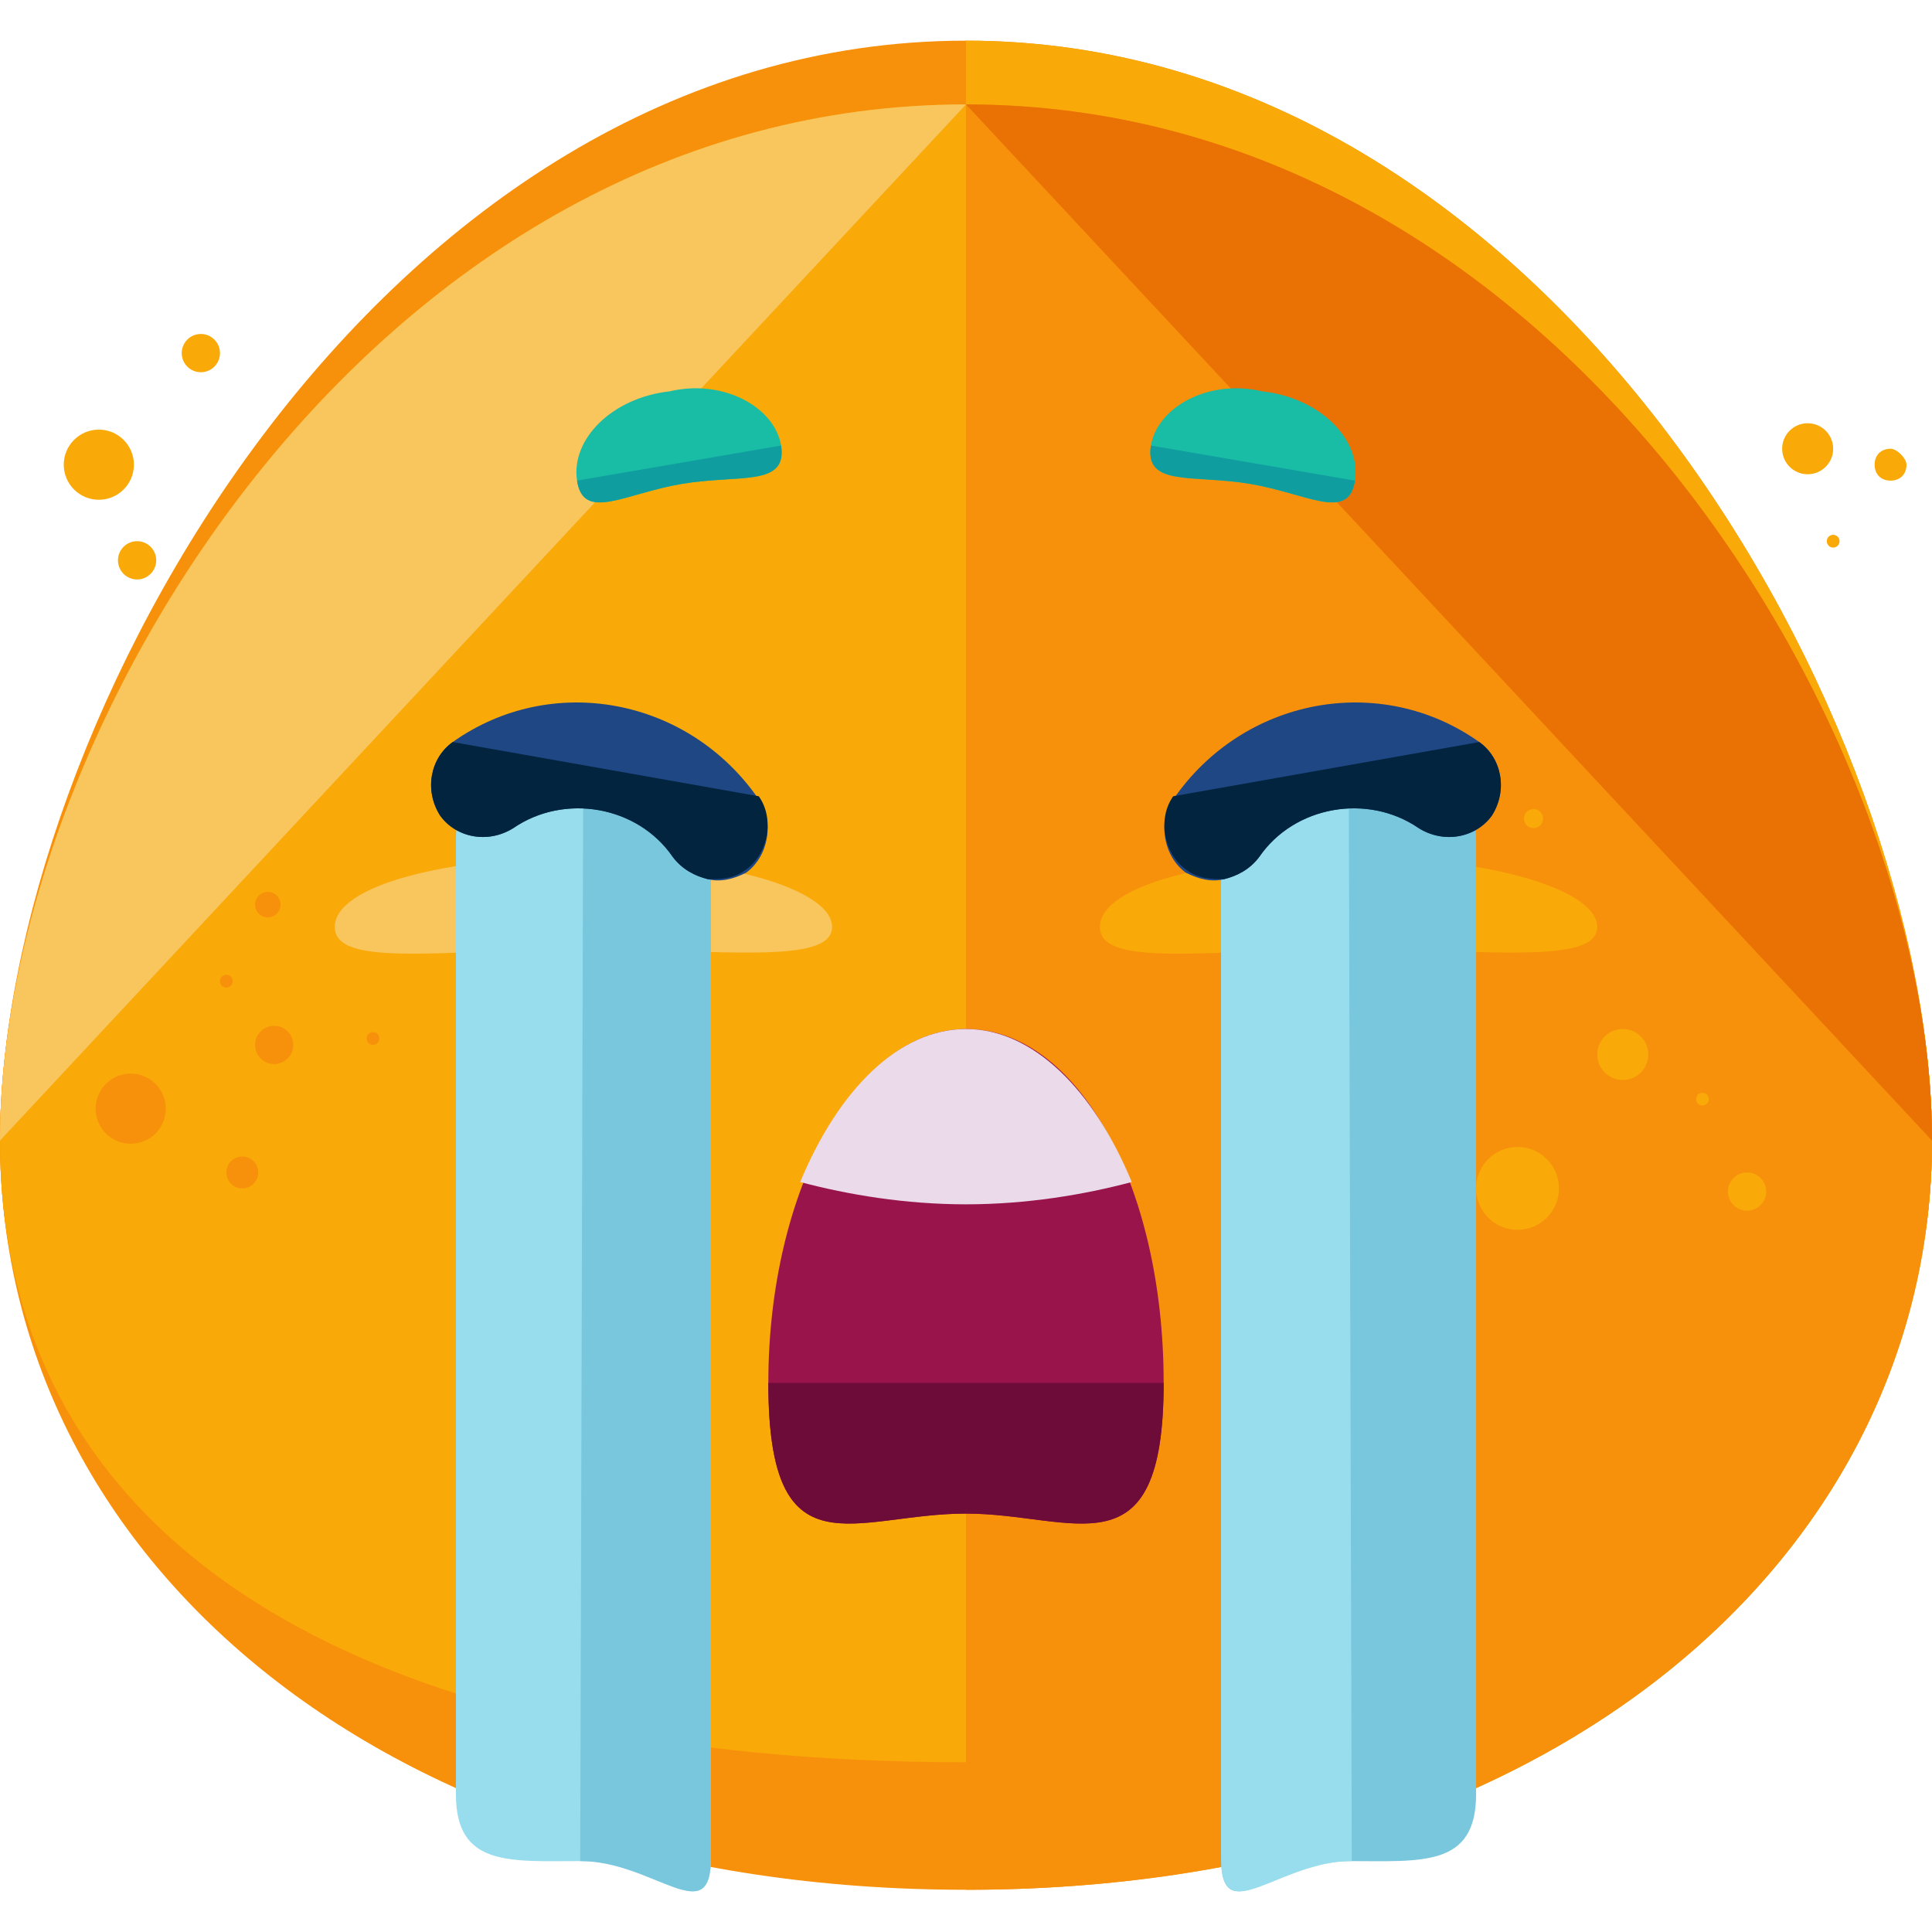 <svg width="84" height="84" viewBox="0 0 84 84" fill="none" xmlns="http://www.w3.org/2000/svg">
<g clip-path="url(#clip0)">
<path d="M84 49.59C84 67.61 67.505 82.164 42 82.164C16.495 82.164 0 67.61 0 49.59C0 31.57 16.495 4.54 42 4.54C67.505 4.54 84 31.57 84 49.59Z" fill="#F7910B"/>
<path d="M84 49.59C84 67.61 67.505 76.62 42 76.62C16.495 76.62 0 67.61 0 49.59C0 31.57 16.495 1.768 42 1.768C67.505 1.768 84 31.57 84 49.59Z" fill="#F7910B"/>
<path d="M42 1.768C67.505 1.768 84 31.57 84 49.59C84 67.61 67.505 76.62 42 76.62" fill="#F9A908"/>
<path d="M84 49.59C84 67.61 67.505 76.62 42 76.62C16.495 76.62 0 67.61 0 49.59C0 31.57 16.495 4.54 42 4.54C67.505 4.54 84 31.57 84 49.59Z" fill="#F9A908"/>
<path d="M0 49.59C0 31.57 16.495 4.54 42 4.54Z" fill="#F9C55D"/>
<path d="M42 4.54C67.505 4.54 84 31.57 84 49.59C84 67.61 67.505 82.164 42 82.164" fill="#F7910B"/>
<path d="M42 4.54C67.505 4.54 84 31.57 84 49.59Z" fill="#EA7103"/>
<path d="M33.961 19.372C34.238 21.174 32.158 20.62 29.663 21.035C27.168 21.451 25.366 22.699 25.089 20.897C24.812 19.095 26.614 17.293 29.109 17.016C31.465 16.461 33.683 17.709 33.961 19.372Z" fill="#19BCA4"/>
<path d="M33.961 19.372C34.238 21.174 32.159 20.62 29.664 21.035C27.169 21.451 25.367 22.699 25.089 20.897" fill="#109DA0"/>
<path d="M50.039 19.372C49.762 21.174 51.842 20.62 54.337 21.035C56.832 21.451 58.634 22.699 58.911 20.897C59.188 19.095 57.386 17.293 54.891 17.016C52.535 16.461 50.317 17.709 50.039 19.372Z" fill="#19BCA4"/>
<path d="M50.039 19.372C49.762 21.174 51.842 20.62 54.337 21.035C56.832 21.451 58.634 22.699 58.911 20.897" fill="#109DA0"/>
<path d="M36.178 40.303C36.178 41.966 31.327 41.273 25.367 41.273C19.406 41.273 14.555 42.105 14.555 40.303C14.555 38.501 19.406 37.253 25.367 37.253C31.327 37.253 36.178 38.639 36.178 40.303Z" fill="#F9C55D"/>
<path d="M69.445 40.303C69.445 41.966 64.594 41.273 58.634 41.273C52.673 41.273 47.822 42.105 47.822 40.303C47.822 38.501 52.673 37.253 58.634 37.253C64.594 37.253 69.445 38.639 69.445 40.303Z" fill="#F9A908"/>
<path d="M11.921 46.263C12.38 46.263 12.752 45.891 12.752 45.431C12.752 44.972 12.38 44.6 11.921 44.6C11.461 44.6 11.089 44.972 11.089 45.431C11.089 45.891 11.461 46.263 11.921 46.263Z" fill="#F7910B"/>
<path d="M5.683 49.729C6.525 49.729 7.208 49.046 7.208 48.204C7.208 47.362 6.525 46.679 5.683 46.679C4.841 46.679 4.158 47.362 4.158 48.204C4.158 49.046 4.841 49.729 5.683 49.729Z" fill="#F7910B"/>
<path d="M9.841 42.937C9.994 42.937 10.118 42.812 10.118 42.659C10.118 42.506 9.994 42.382 9.841 42.382C9.688 42.382 9.564 42.506 9.564 42.659C9.564 42.812 9.688 42.937 9.841 42.937Z" fill="#F7910B"/>
<path d="M16.218 45.432C16.371 45.432 16.495 45.307 16.495 45.154C16.495 45.001 16.371 44.877 16.218 44.877C16.064 44.877 15.94 45.001 15.94 45.154C15.94 45.307 16.064 45.432 16.218 45.432Z" fill="#F7910B"/>
<path d="M70.555 46.956C71.167 46.956 71.664 46.46 71.664 45.847C71.664 45.235 71.167 44.739 70.555 44.739C69.942 44.739 69.446 45.235 69.446 45.847C69.446 46.46 69.942 46.956 70.555 46.956Z" fill="#F9A908"/>
<path d="M74.02 48.065C74.173 48.065 74.297 47.941 74.297 47.788C74.297 47.635 74.173 47.511 74.02 47.511C73.867 47.511 73.743 47.635 73.743 47.788C73.743 47.941 73.867 48.065 74.02 48.065Z" fill="#F9A908"/>
<path d="M66.673 36.006C66.903 36.006 67.089 35.82 67.089 35.59C67.089 35.36 66.903 35.174 66.673 35.174C66.444 35.174 66.257 35.36 66.257 35.59C66.257 35.82 66.444 36.006 66.673 36.006Z" fill="#F9A908"/>
<path d="M65.98 53.471C66.975 53.471 67.782 52.664 67.782 51.669C67.782 50.674 66.975 49.867 65.98 49.867C64.985 49.867 64.178 50.674 64.178 51.669C64.178 52.664 64.985 53.471 65.98 53.471Z" fill="#F9A908"/>
<path d="M75.96 52.639C76.419 52.639 76.792 52.267 76.792 51.808C76.792 51.349 76.419 50.976 75.96 50.976C75.501 50.976 75.128 51.349 75.128 51.808C75.128 52.267 75.501 52.639 75.96 52.639Z" fill="#F9A908"/>
<path d="M10.535 51.669C10.918 51.669 11.228 51.359 11.228 50.976C11.228 50.593 10.918 50.283 10.535 50.283C10.152 50.283 9.842 50.593 9.842 50.976C9.842 51.359 10.152 51.669 10.535 51.669Z" fill="#F7910B"/>
<path d="M11.644 39.887C11.95 39.887 12.198 39.639 12.198 39.333C12.198 39.026 11.95 38.778 11.644 38.778C11.338 38.778 11.089 39.026 11.089 39.333C11.089 39.639 11.338 39.887 11.644 39.887Z" fill="#F7910B"/>
<path d="M4.297 21.729C5.139 21.729 5.822 21.046 5.822 20.204C5.822 19.362 5.139 18.679 4.297 18.679C3.455 18.679 2.772 19.362 2.772 20.204C2.772 21.046 3.455 21.729 4.297 21.729Z" fill="#F9A908"/>
<path d="M8.733 16.184C9.192 16.184 9.564 15.812 9.564 15.352C9.564 14.893 9.192 14.521 8.733 14.521C8.273 14.521 7.901 14.893 7.901 15.352C7.901 15.812 8.273 16.184 8.733 16.184Z" fill="#F9A908"/>
<path d="M79.703 23.808C79.856 23.808 79.98 23.684 79.98 23.53C79.98 23.377 79.856 23.253 79.703 23.253C79.55 23.253 79.426 23.377 79.426 23.53C79.426 23.684 79.55 23.808 79.703 23.808Z" fill="#F9A908"/>
<path d="M78.594 20.62C79.207 20.62 79.703 20.123 79.703 19.511C79.703 18.898 79.207 18.402 78.594 18.402C77.982 18.402 77.485 18.898 77.485 19.511C77.485 20.123 77.982 20.62 78.594 20.62Z" fill="#F9A908"/>
<path d="M82.891 20.204C82.891 20.62 82.614 20.897 82.198 20.897C81.783 20.897 81.505 20.62 81.505 20.204C81.505 19.788 81.783 19.511 82.198 19.511C82.476 19.511 82.891 19.927 82.891 20.204Z" fill="#F9A908"/>
<path d="M5.961 25.194C6.42 25.194 6.792 24.822 6.792 24.362C6.792 23.903 6.42 23.53 5.961 23.53C5.501 23.53 5.129 23.903 5.129 24.362C5.129 24.822 5.501 25.194 5.961 25.194Z" fill="#F9A908"/>
<path d="M30.911 80.778C30.911 83.966 28.555 80.917 25.366 80.917C22.178 80.917 19.822 81.194 19.822 78.006V36.56C19.822 33.372 22.178 30.877 25.366 30.877C28.555 30.877 30.911 33.372 30.911 36.56V80.778Z" fill="#98DDED"/>
<path d="M25.366 30.877C28.554 30.877 30.911 33.372 30.911 36.56V80.778C30.911 83.966 28.416 80.917 25.227 80.917" fill="#78C7DD"/>
<path d="M53.089 80.778C53.089 83.966 55.445 80.917 58.633 80.917C61.822 80.917 64.178 81.194 64.178 78.006V36.56C64.178 33.372 61.822 30.877 58.633 30.877C55.445 30.877 53.089 33.372 53.089 36.56V80.778Z" fill="#78C7DD"/>
<path d="M58.634 30.877C55.446 30.877 53.089 33.372 53.089 36.56V80.778C53.089 83.966 55.584 80.917 58.773 80.917" fill="#98DDED"/>
<path d="M50.594 60.125C50.594 68.58 46.713 65.808 42 65.808C37.149 65.808 33.406 68.58 33.406 60.125C33.406 51.669 37.287 44.739 42 44.739C46.852 44.739 50.594 51.531 50.594 60.125Z" fill="#99144A"/>
<path d="M50.594 60.125C50.594 68.58 46.713 65.808 42 65.808C37.149 65.808 33.406 68.58 33.406 60.125" fill="#6D0C38"/>
<path d="M42 52.362C44.634 52.362 47.129 51.946 49.208 51.392C47.544 47.372 44.911 44.739 42 44.739C39.089 44.739 36.455 47.372 34.792 51.392C36.871 51.946 39.366 52.362 42 52.362Z" fill="#EADAEA"/>
<path d="M30.772 38.224C30.218 38.085 29.663 37.808 29.247 37.253C27.723 35.035 24.535 34.481 22.317 36.006C21.208 36.699 19.822 36.422 19.129 35.451C18.436 34.343 18.713 32.956 19.683 32.263C23.98 29.214 29.941 30.323 32.99 34.758C33.683 35.729 33.406 37.253 32.436 37.946C31.881 38.224 31.327 38.362 30.772 38.224Z" fill="#1E4784"/>
<path d="M32.99 34.62C33.683 35.59 33.406 37.115 32.436 37.808C31.881 38.224 31.327 38.224 30.772 38.224C30.218 38.085 29.663 37.808 29.247 37.253C27.723 35.035 24.535 34.481 22.317 36.006C21.208 36.699 19.822 36.422 19.129 35.451C18.436 34.343 18.713 32.956 19.683 32.263" fill="#02243E"/>
<path d="M53.228 38.224C53.782 38.085 54.337 37.808 54.753 37.253C56.277 35.035 59.465 34.481 61.683 36.006C62.792 36.699 64.178 36.422 64.871 35.451C65.564 34.343 65.287 32.956 64.317 32.263C60.02 29.214 54.059 30.323 51.01 34.758C50.317 35.729 50.594 37.253 51.565 37.946C52.119 38.224 52.673 38.362 53.228 38.224Z" fill="#1E4784"/>
<path d="M51.01 34.62C50.317 35.59 50.594 37.115 51.565 37.808C52.119 38.224 52.673 38.224 53.228 38.224C53.782 38.085 54.337 37.808 54.753 37.253C56.277 35.035 59.465 34.481 61.683 36.006C62.792 36.699 64.178 36.422 64.871 35.451C65.564 34.343 65.287 32.956 64.317 32.263" fill="#02243E"/>
</g>
<defs>
<clipPath id="clip0">
<rect width="84" height="84" fill="white"/>
</clipPath>
</defs>
</svg>
